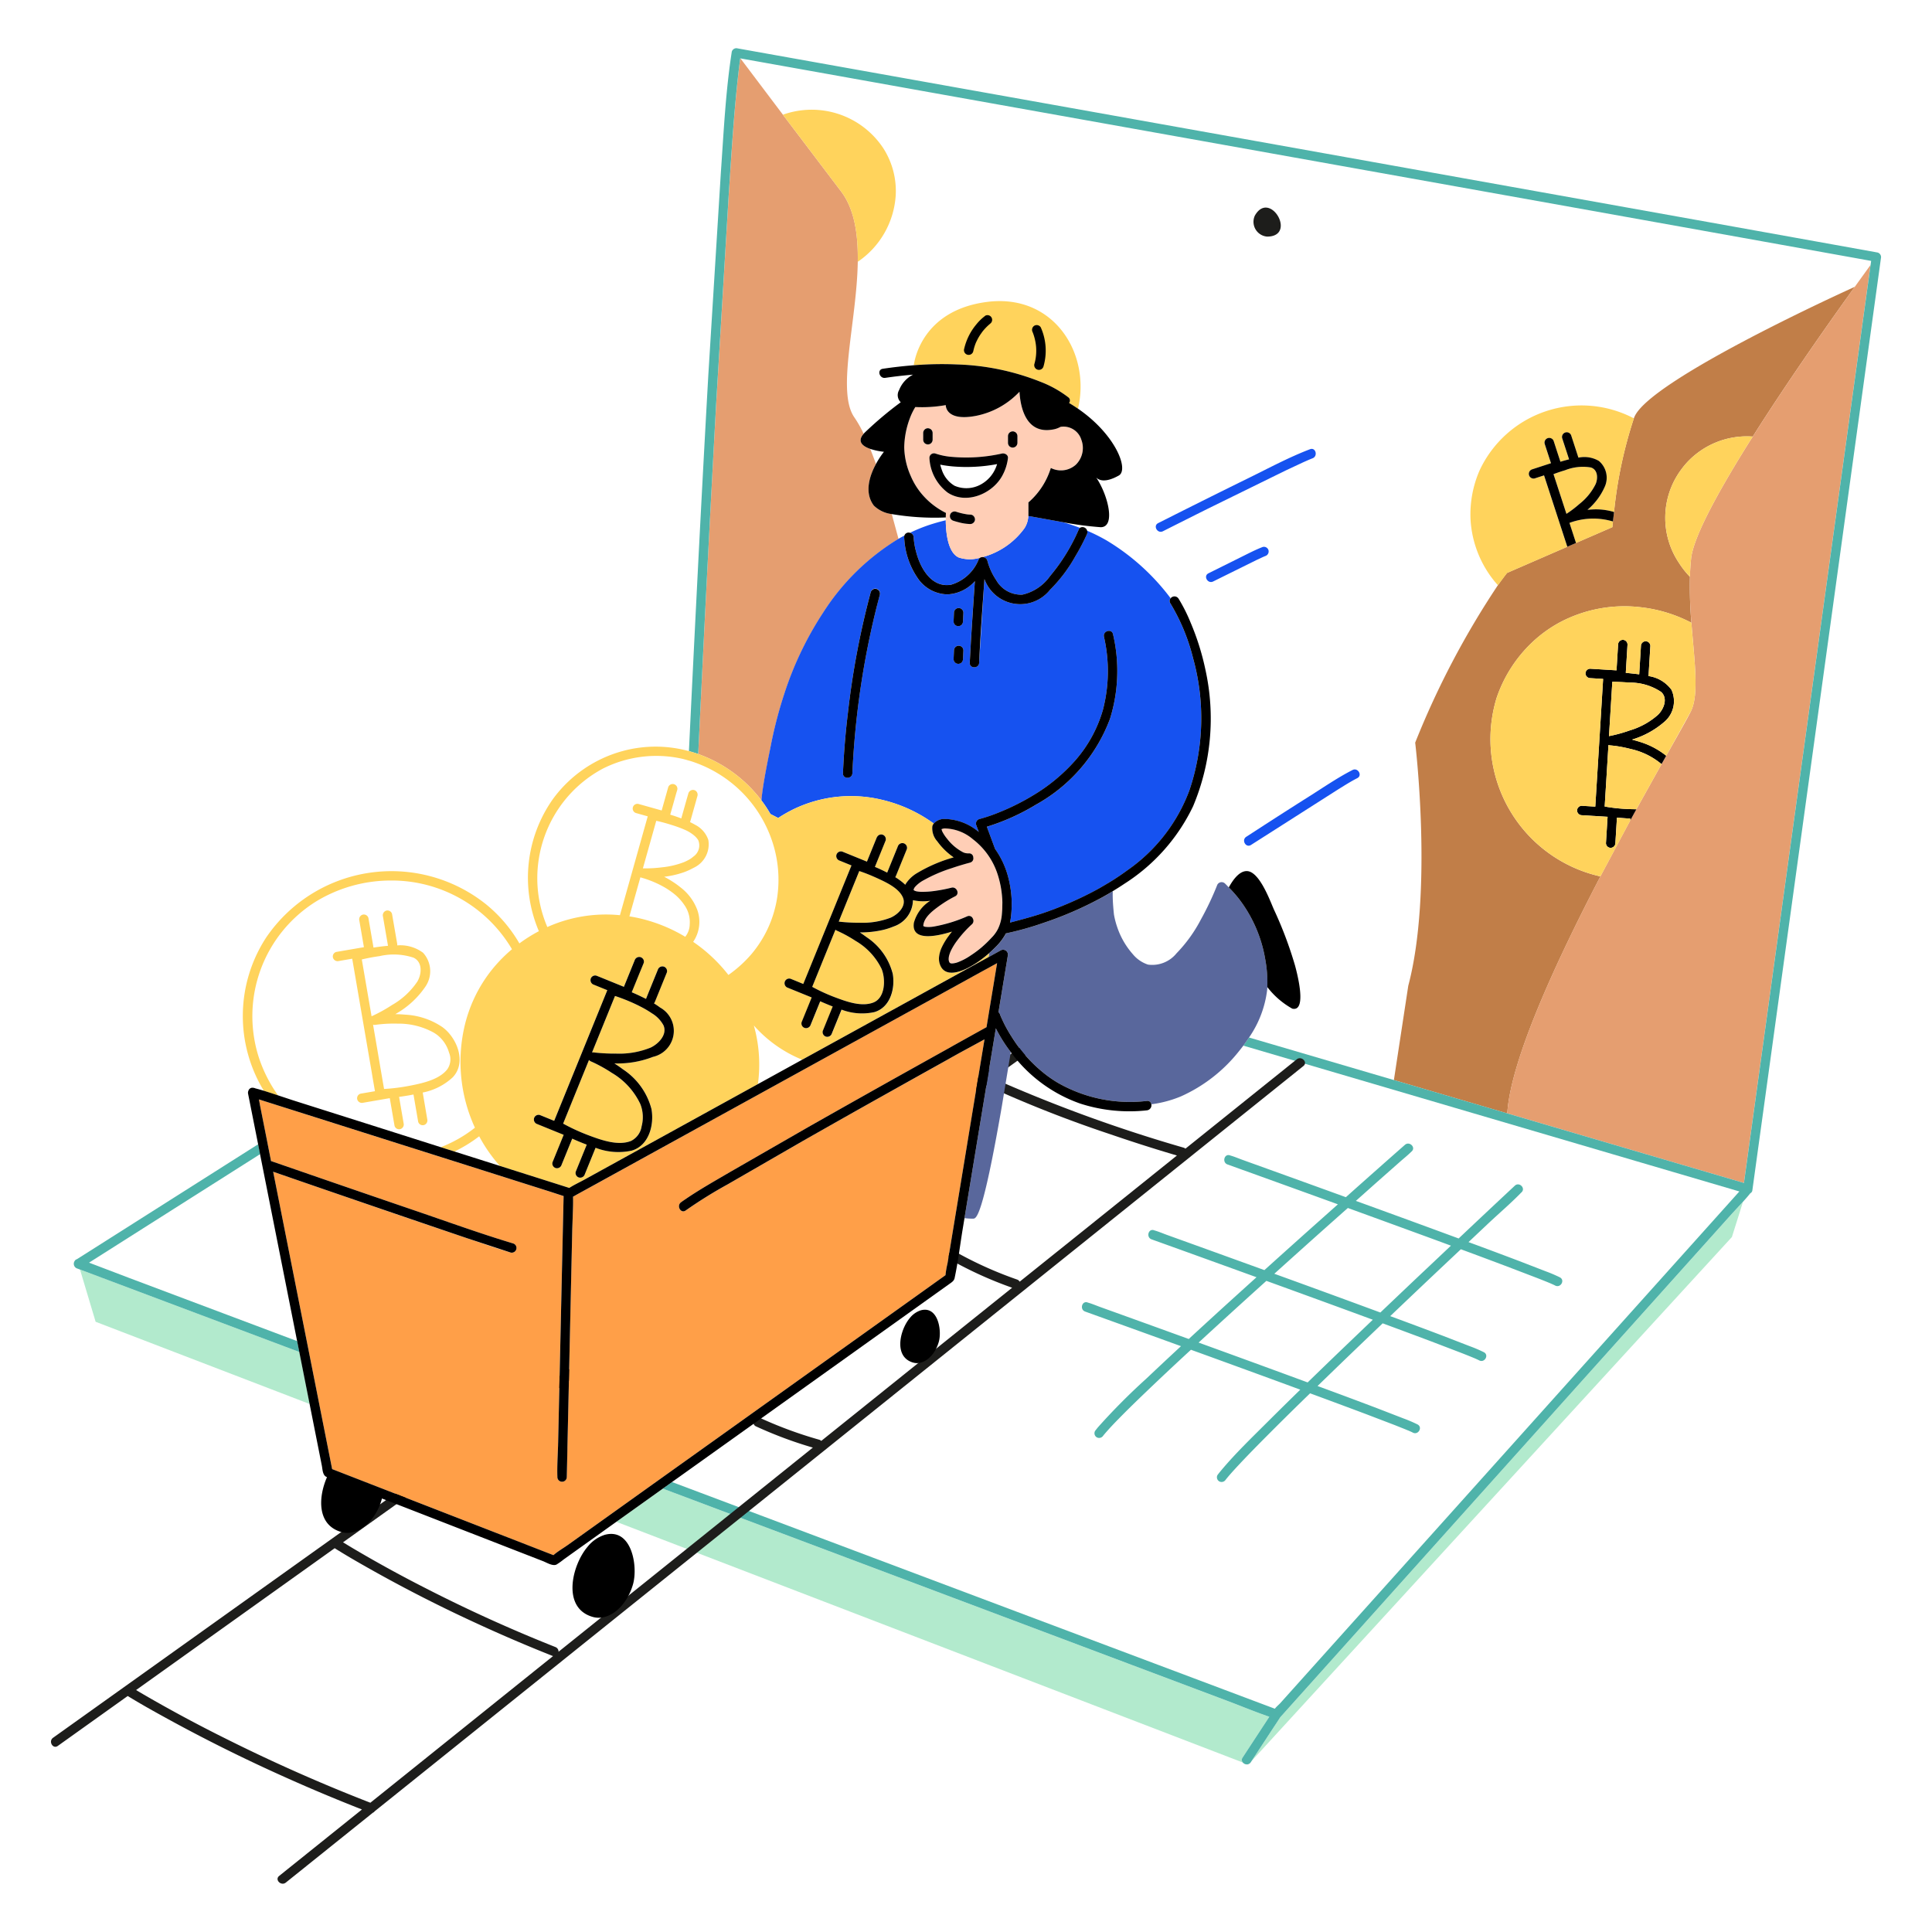 <svg xmlns="http://www.w3.org/2000/svg" viewBox="0 0 500 500" xmlns:v="https://vecta.io/nano"><path d="M422.968 107.94l-.118.305c-2.594 7.871-4.317 16.003-5.14 24.25l-.278 2.45-.147 1.475-9.432 4.102-2.25.975-15.57 6.77s-.855 1.017-2.38 3.185c-8.538 12.796-15.712 26.451-21.402 40.742 0 0 4.66 38.54-1.79 62.918l-3.723 24.402L385 286.65l5.087 1.5c.855-13.79 12.52-39.07 24.105-61.335-9.896-2.216-18.421-8.458-23.522-17.223s-6.316-19.26-3.353-28.959a35.41 35.41 0 0 1 8.567-13.77 33.48 33.48 0 0 1 7.972-5.888 35.71 35.71 0 0 1 20.64-3.833 37.27 37.27 0 0 1 13.235 4.022c-.336-3.953-.463-7.921-.382-11.888a22.89 22.89 0 0 1-2.858-3.63c-4.918-7.371-4.67-17.038.62-24.148a21.98 21.98 0 0 1 1.72-2.068 21.14 21.14 0 0 1 16.775-6.445c9.117-14.42 19.975-29.815 26.41-38.75-.002-.015-53.04 23.905-57.05 33.703z" fill="#c17e48"/><path d="M230.788 133.043c-1.743-.206-3.371-.977-4.635-2.195-2.583-3.405-1.047-7.825.545-10.765a113.6 113.6 0 0 0-1.48-3.908c-1.902-.66-3.515-1.852-1.715-3.925-.682-1.472-1.482-2.887-2.392-4.23-4.685-6.658.637-24.805.88-40.27.113-7.11-.845-13.655-4.35-18.25l-15.022-19.815-10.985-14.56h-.058l-.11.848c-1.45 11.453-2.097 23.03-2.873 34.54l-3.25 54.11q-1.597 28.798-3.03 57.6-.825 16.462-1.607 32.922a35.32 35.32 0 0 1 16.367 12.02c.328-4.178 2.07-12.353 2.315-13.635a112.36 112.36 0 0 1 3.635-14.068 87.08 87.08 0 0 1 10.087-21c4.945-7.726 11.591-14.22 19.43-18.985l-1.752-6.435zm249.23-58.822c-6.435 8.947-17.293 24.343-26.41 38.762-8.41 13.303-15.342 25.773-15.952 31.578a66.95 66.95 0 0 0-.305 4.712c-.081 3.966.047 7.934.383 11.888.75 9.715 2.015 18.362-.078 22.815-.668 1.42-3.06 5.62-6.437 11.618l-1.22 2.168-6.5 11.675-.25.44q-.537.975-1.082 1.977l-.277.5-7.708 14.45c-11.585 22.265-23.25 47.545-24.105 61.335l32.853 9.658 10.423 3.063 17.97 5.282 1.178-8.527 2.735-19.83 3.805-27.585 4.5-32.65 4.832-35.02 4.785-34.693q2.188-15.835 4.37-31.675l3.582-25.96 2.42-17.55.563-4.08-4.072 5.65z" fill="#e59e70"/><path d="M436.833 119.428a21.98 21.98 0 0 0-1.72 2.067c-5.29 7.109-5.538 16.776-.62 24.148a22.89 22.89 0 0 0 2.858 3.63c.045-1.58.14-3.153.305-4.712.61-5.805 7.543-18.275 15.952-31.578a21.14 21.14 0 0 0-16.775 6.445zm-208.257-81.1a22.2 22.2 0 0 0-25.957-8.645l15.022 19.815c3.5 4.597 4.462 11.142 4.35 18.25a22.46 22.46 0 0 0 9.827-17.333 20.5 20.5 0 0 0-3.242-12.087z" fill="#ffd35c"/><path d="M422.362 191.403a22.59 22.59 0 0 0 8.29-4.528c2.469-2.027 3.256-5.466 1.915-8.365-1.431-1.949-3.592-3.233-5.988-3.558a1.36 1.36 0 0 0 .072-.305l.4-6.535.058-.94a1.23 1.23 0 0 0-1.22-1.22 1.25 1.25 0 0 0-1.218 1.22l-.402 6.535-.048.807-.135-.02-3.338-.368.39-6.377.058-.94c-.003-.672-.546-1.216-1.217-1.22a1.25 1.25 0 0 0-1.22 1.22l-.4 6.535v.135l-5.88-.36-.94-.058c-.672.003-1.216.548-1.218 1.22a1.25 1.25 0 0 0 1.217 1.218l3.345.205-1.827 29.795-.2 3.25-2.552-.157-.94-.057a1.23 1.23 0 0 0-1.22 1.22 1.25 1.25 0 0 0 1.22 1.22l6.535.4h.138l-.363 5.88-.058.942c.004.672.548 1.215 1.22 1.218a1.25 1.25 0 0 0 1.22-1.218l.4-6.535v-.065l2.72.208.75.032-.033.517.277-.5q.543-1 1.082-1.977l.25-.44c-.488 0-.962-.015-1.405-.028-2.283-.057-4.558-.284-6.808-.68q.5-7.968.977-15.933c.138.065.288.103.44.113q.215.015.428.038.212.022.5.052l.44.053c1.323.185 2.635.447 3.928.785 2.941.641 5.684 1.983 7.995 3.913l1.22-2.168c-2.006-1.605-4.296-2.818-6.75-3.575l-2.107-.605zm-.592-2.368c-1.749.623-3.543 1.115-5.365 1.472l.677-11.045.185-3.027 4.525.218a14.43 14.43 0 0 1 8.128 2.437c1.75 1.595.75 4.343-.808 5.882a19.23 19.23 0 0 1-7.342 4.063z"/><path d="M50.86 339.883l-22.61-8.5-7.547-2.837 4.047 13.53 55.393 21.28-2.672-13.47zm397.333-25.725l-9.968 11.112-30.475 33.955-35.25 39.297-29.145 32.5-12.03 13.407-.89 1.36q-3.25 4.973-6.515 9.945L448.215 320.14l2.87-9.11-2.892 3.127zM322.562 453.36l5.938-9.06c-3.75-1.285-7.415-2.815-11.108-4.203l-25.437-9.565-35.515-13.353-42.032-15.805-42.872-16.125-5.657 4.042-6.373 4.55 162.13 62.29c-.314-.367-.333-.902-.045-1.29z" fill="#b2eacd"/><path d="M76.908 347.08l-18.232-6.855-25.425-9.562-10.208-3.89 22.015-13.965 22.265-14.12-.5-2.565-11.455 7.265L21.292 325l-1.372.868a1.02 1.02 0 0 0-.617.5 1.29 1.29 0 0 0 .773 1.95l.627.235 7.547 2.837 22.61 8.5 26.605 10-.278-1.4zM485.935 65.355q-10.93-1.973-21.863-3.935-14.87-2.675-29.738-5.338l-35.13-6.295-38.52-6.898-39.435-7.06-38.055-6.807-34.355-6.14-28.208-5.042-20-3.575-9.347-1.67-.398-.072c-.649-.17-1.314.208-1.5.853-1.603 10.313-2.097 20.855-2.827 31.25l-3.25 52.488q-1.638 29.138-3.1 58.298-.987 19.485-1.915 38.973l.48.135c.648.185 1.287.392 1.923.615q.795-16.457 1.608-32.922 1.447-28.803 3.03-57.6l3.25-54.11c.775-11.5 1.423-23.087 2.873-34.54l.11-.848h.057l5 .893 17.613 3.147 26.385 4.727 33.082 5.915 37.36 6.683 39.322 7.038 38.96 6.975q18.067 3.233 36.132 6.472 15.655 2.805 31.31 5.618l24 4.315 3.462.625-.147 1.057-.562 4.08-2.42 17.55-3.582 25.96-4.37 31.675-4.785 34.692-4.832 35.02-4.5 32.65-3.805 27.585-2.735 19.83-1.178 8.528-17.97-5.283-10.423-3.062-32.852-9.657-5.087-1.5-24.273-7.135-37.48-11.01a40.24 40.24 0 0 1-1.477 2.108l48.592 14.282 53.015 15.585 26.767 7.868-10.802 12.042L410.2 352.87l-35.25 39.297-30.475 33.955-9.967 11.11-3.14 3.5c-.375.42-1.045.955-1.435 1.485l-7.552-2.84-22.61-8.5-33.265-12.5-40.75-15.325-44.66-16.803-7.18-2.7-1.192.853-1.187.847 42.873 16.12 42.033 15.805 35.515 13.353 25.438 9.565c3.692 1.387 7.37 2.917 11.108 4.202l-5.937 9.06-.973 1.488c-.288.388-.269.923.045 1.29a1.38 1.38 0 0 0 1.25.483 1.19 1.19 0 0 0 .31-.102c.204-.098.377-.25.5-.44l.232-.355q3.25-4.973 6.515-9.945l.89-1.36 12.03-13.407 29.145-32.5 35.25-39.298 30.465-33.955 9.967-11.113 2.9-3.14c.653-.715 1.293-1.437 1.882-2.19a.96.96 0 0 0 .538-.787l.89-6.45 2.422-17.553 3.58-25.96 4.37-31.675 4.788-34.692 4.83-35.02 4.5-32.65 3.805-27.585 2.735-19.827q.65-4.683 1.292-9.363l.058-.41a1.25 1.25 0 0 0-.845-1.483z" fill="#4fb3aa"/><path d="M322.89 456.62l.158.06.152-.163a1.19 1.19 0 0 1-.31.103z" fill="#ffceb6"/><path d="M335.598 274.155l-7.053 5.66-19.19 15.4-2.565 2.058a1.25 1.25 0 0 0-.488-.265c-16.048-4.626-31.777-10.295-47.085-16.972l-2.218-1 17.067-12.185 10.533-7.522.455-.325c1.265-.903.05-3.02-1.23-2.105l-7.22 5.155-19.645 14.025-29.058 20.75-35.455 25.308-38.838 27.73-39.205 28-36.56 26.095-30.9 22.063L24.72 441.89l-10.535 7.52-.453.325c-1.267.902-.05 3.02 1.23 2.105l7.218-5.153 10.872-7.762c3.39 2.083 6.875 4.025 10.363 5.935q14.5 7.948 29.595 14.73 10.218 4.613 20.663 8.702l-10.775 8.647-10.207 8.19-.442.357c-1.225.98.5 2.698 1.722 1.723l7.052-5.658 15.48-12.422a1 1 0 0 0 .465-.375l3.25-2.602 28.38-22.775 34.623-27.782 37.71-30.25 38.265-30.707L274.87 326l30.142-24.187 21.658-17.38 10.207-8.192.445-.355c1.223-.988-.513-2.703-1.725-1.73zM104.555 459.56l-8.705 6.985q-18.75-7.275-36.792-16.268c-7.407-3.663-14.691-7.569-21.84-11.713q-1-.587-2-1.182l6.612-4.723 29.058-20.75 15.732-11.235c3.048 1.925 6.183 3.717 9.32 5.485q13 7.315 26.58 13.582 10.162 4.718 20.578 8.847h.035l-8.43 6.765zM263.888 331.7a1.21 1.21 0 0 0-.663-.555c-5.524-1.92-10.867-4.327-15.965-7.192a1.22 1.22 0 0 0-1.233 2.105c5.085 2.858 10.41 5.269 15.913 7.205l-15.588 12.5-33.812 27.142a1.21 1.21 0 0 0-.523-.308c-5.186-1.464-10.252-3.325-15.152-5.565-1.41-.67-2.65 1.432-1.23 2.105a105.83 105.83 0 0 0 14.732 5.5l-1.725 1.385-38.265 30.727-25.825 20.722c.015-.537-.311-1.025-.813-1.217q-17.187-6.82-33.667-15.268c-6.645-3.377-13.175-6.975-19.58-10.788l-1.717-1.05 17.563-12.54 38.837-27.74 39.207-28 36.56-26.095 30.9-22.06 2.938-2.1a1.23 1.23 0 0 0 .317.22 316.82 316.82 0 0 0 32.365 12.75q8.5 2.918 17.125 5.463L280.975 318z" fill="#1d1d1b"/><path d="M261.25 271.823l-.33-.45a38.88 38.88 0 0 1-3.197-5.25l-.095.585c-.002.107-.02.213-.052.315l-.095.575-4.303 26.062-3.433 20.795-.065.398-.065.4a16.8 16.8 0 0 0 1.915.135h.322c.785-.03 2.42-.093 7.45-29.232l2.285-13.863-.027-.035zm66.18-23.627c-.968-5.714-3.33-11.1-6.877-15.683-.791-.998-1.638-1.951-2.535-2.855-.338-.343-.665-.697-1.015-1.028a1.25 1.25 0 0 0-2.04.538c-1.201 3.012-2.592 5.944-4.165 8.78-1.668 3.212-3.794 6.165-6.312 8.765a8.08 8.08 0 0 1-7.388 2.925c-1.537-.508-2.897-1.443-3.923-2.695-1.788-2.024-3.154-4.384-4.02-6.942-.268-.769-.492-1.553-.67-2.347-.073-.332-.139-.665-.197-1v-.018c-.073-.671-.135-1.342-.187-2.015-.08-.958-.125-1.919-.135-2.88 0-.365 0-.735.03-1.097l-1.25.75q-.627.375-1.222.695c-4.933 2.712-10.102 4.971-15.442 6.75a78.62 78.62 0 0 1-9.715 2.72c-.702 1.291-1.593 2.471-2.643 3.5-.442.447-.902.882-1.372 1.313l-.365.335-.17 1 .5-.272 2.72-1.5a1.25 1.25 0 0 1 1.792 1.378l-.422 2.55-.027.167-.4 2.422q-.322 1.972-.65 3.942l-.065.4-.067.403-.725 4.392-.06.37a1.25 1.25 0 0 1 .385.552l.085.225.108.272.033.085.02.042c.34.778.703 1.545 1.095 2.298.418.8.873 1.582 1.343 2.357.105.173.215.343.322.5s.215.353.33.525a37.09 37.09 0 0 0 9 9.66 32.4 32.4 0 0 0 2.715 1.792c6.965 3.963 15.015 5.593 22.972 4.65a1 1 0 0 1 1.148.873c2.628-.341 5.199-1.028 7.647-2.042a40 40 0 0 0 14.913-11.55q.637-.78 1.25-1.595c.513-.685 1-1.387 1.478-2.108a27.39 27.39 0 0 0 4.675-12.25 21.52 21.52 0 0 0 .058-.807c.084-2.427-.102-4.856-.555-7.242z" fill="#59679c"/><path d="M255.515 145.05a16.36 16.36 0 0 0 2.287 5.06c1.363 2.443 3.988 3.908 6.783 3.785 2.894-.658 5.443-2.363 7.155-4.787a48.52 48.52 0 0 0 7.452-12.098c.066-.154.164-.292.287-.405q-2.175-.832-4.435-1.475l-8.917-1.605a6.34 6.34 0 0 1-.968 3.14 19.63 19.63 0 0 1-10.873 7.513 1.25 1.25 0 0 1 1.228.872zm-19.07-6.05c.083 1.277.296 2.542.637 3.775 1.055 4.142 3.938 9.417 9.05 8.54 3.271-.967 5.912-3.391 7.155-6.568.086-.182.227-.332.403-.43a9.04 9.04 0 0 1-5.61-.06c-2.822-1.333-3.292-6.548-3.317-9.613a55.49 55.49 0 0 0-4.148 1.165 42.41 42.41 0 0 0-5.093 2.067 1.19 1.19 0 0 1 .922 1.123zm72.305 31.302c-1.236-4.984-3.212-9.754-5.863-14.153-.29-.402-.261-.951.07-1.32a58 58 0 0 0-16.465-14.9 47.09 47.09 0 0 0-5.145-2.582 1.25 1.25 0 0 1-.055.895 56.26 56.26 0 0 1-2.98 5.697 39.29 39.29 0 0 1-6.57 8.695 9.85 9.85 0 0 1-16.978-2.775l-1.367 21.662c-.068 1.565-2.5 1.567-2.437 0l.308-5.562q.472-7.778 1.025-15.55c-1.793 2.044-4.335 3.278-7.05 3.425a9.48 9.48 0 0 1-7.428-3.75A20.04 20.04 0 0 1 234 139a1.26 1.26 0 0 1 .042-.387q-.765.4-1.515.832a60.19 60.19 0 0 0-19.43 18.985 87.08 87.08 0 0 0-10.088 21 112.25 112.25 0 0 0-3.635 14.067c-.25 1.283-2 9.458-2.315 13.635l.525.705q.975 1.365 1.81 2.82l2 1.028a36.09 36.09 0 0 1 3.79-2.18c7.175-3.511 15.354-4.397 23.115-2.505 4.814 1.138 9.355 3.221 13.357 6.127.695-.744 1.667-1.169 2.685-1.175a14.03 14.03 0 0 1 8.963 3.37l-.682-1.843a1.23 1.23 0 0 1 .85-1.5c1.663-.449 3.297-1.001 4.892-1.653 3.266-1.298 6.413-2.878 9.405-4.722 3.855-2.35 7.344-5.255 10.355-8.62 3.405-3.826 5.905-8.37 7.315-13.295a39.69 39.69 0 0 0 .263-18.88c-.322-1.535 2.03-2.185 2.35-.65a41.61 41.61 0 0 1-.78 21.865 42.36 42.36 0 0 1-19.208 22.25 55.98 55.98 0 0 1-12.667 5.695l2.127 5.75c1.471 2.068 2.575 4.373 3.265 6.815a27.8 27.8 0 0 1 .972 5.5 27.91 27.91 0 0 1 .06 1.213c.012.405 0 .815 0 1.223a25.57 25.57 0 0 1-.29 3.558c-.04.25-.097.5-.15.75 3.322-.875 6.625-1.75 9.883-2.915a91.99 91.99 0 0 0 10-4.267c1.09-.548 2.173-1.108 3.235-1.703.478-.267.942-.55 1.415-.827l.94-.553.313-.19q2.403-1.477 4.685-3.147a43.75 43.75 0 0 0 15.935-20.548c3.766-11.084 4.102-23.047.962-34.325zm-81.052-16.405a110.26 110.26 0 0 0-.778 3 218.58 218.58 0 0 0-6.325 43.202c-.065 1.565-2.5 1.568-2.44 0 .218-5.218.657-10.42 1.282-15.605a211.85 211.85 0 0 1 5.907-31.25 1.221 1.221 0 1 1 2.353.652zm21.528 16.673a1.3 1.3 0 0 1-.357.862 1.22 1.22 0 0 1-2.08-.862l.1-2.25a1.32 1.32 0 0 1 .358-.86 1.22 1.22 0 0 1 2.082.86l-.102 2.25zm0-9.75c-.008.322-.136.629-.357.863a1.23 1.23 0 0 1-.863.357 1.22 1.22 0 0 1-1.217-1.22l.1-2.25a1.33 1.33 0 0 1 .358-.862 1.22 1.22 0 0 1 2.082.862l-.102 2.248z" fill="#1652f0"/><path d="M382.923 121.728a28.46 28.46 0 0 0-2.343 12.832 27.83 27.83 0 0 0 7.077 16.905l2.38-3.185 15.57-6.77q-3-9.238-6.02-18.473l-2.445.795a1.22 1.22 0 0 1-.647-2.35l.72-.235 4.168-1.357-1.627-5a1.22 1.22 0 0 1 1.484-1.508 1.22 1.22 0 0 1 .868.861l.235.72 1.482 4.552a34.24 34.24 0 0 1 2.203-.608h.045l-.155-.472-1.632-5a1.22 1.22 0 0 1 1.484-1.508 1.22 1.22 0 0 1 .868.861l.235.717 1.61 4.95a7.44 7.44 0 0 1 5.282.843c1.992 1.668 2.599 4.475 1.475 6.818a16.44 16.44 0 0 1-4.405 5.84l1.197-.09c1.916-.118 3.839.105 5.678.657.823-8.247 2.546-16.379 5.14-24.25-7.045-3.706-15.301-4.365-22.845-1.823a29.1 29.1 0 0 0-17.082 15.278zm23.237 13.597l1.698 5.207 9.432-4.102.148-1.475a17.69 17.69 0 0 0-11.278.37zm6.798-10.045c.635-1.515.558-3.75-1.25-4.302-2.239-.373-4.537-.126-6.645.715q-1.442.422-2.85.955l-.162.065.72 2.208 2.627 8.062a28.62 28.62 0 0 0 3.355-2.548 15.02 15.02 0 0 0 4.205-5.155zm24.775 35.88a37.26 37.26 0 0 0-13.238-4.022 35.7 35.7 0 0 0-20.637 3.833 33.48 33.48 0 0 0-7.972 5.887 35.41 35.41 0 0 0-8.567 13.77c-2.963 9.699-1.747 20.194 3.353 28.959a36.42 36.42 0 0 0 23.522 17.223l7.708-14.45.032-.517-.75-.032a58.54 58.54 0 0 1-2.72-.207v.065l-.4 6.535a1.25 1.25 0 0 1-1.22 1.217c-.672-.003-1.216-.546-1.22-1.217l.058-.942.363-5.88h-.137l-6.535-.4a1.25 1.25 0 0 1-1.22-1.22 1.23 1.23 0 0 1 1.22-1.22l.94.057 2.552.158.2-3.25 1.827-29.795-3.345-.205a1.25 1.25 0 0 1-1.218-1.217c.001-.672.545-1.217 1.218-1.22l.94.058 5.88.36v-.135q.198-3.27.4-6.535a1.25 1.25 0 0 1 1.22-1.22c.672.004 1.215.548 1.217 1.22l-.057.94-.39 6.378c1.118.085 2.235.203 3.338.368l.135.02.048-.807.403-6.535a1.25 1.25 0 0 1 1.217-1.22 1.23 1.23 0 0 1 1.22 1.22l-.057.94q-.198 3.27-.4 6.535a1.36 1.36 0 0 1-.072.305c2.396.325 4.557 1.609 5.988 3.557 1.341 2.899.554 6.338-1.915 8.365a22.59 22.59 0 0 1-8.29 4.528 32.97 32.97 0 0 1 2.097.615 20.46 20.46 0 0 1 6.75 3.575l6.437-11.618c2.098-4.457.823-13.105.08-22.82zm-19.658 31.89l-.44-.053q-.25-.03-.5-.053-.25-.023-.428-.037c-.152-.009-.302-.047-.44-.113l-.978 15.933c2.249.396 4.525.623 6.808.68l1.405.027 6.5-11.675a18.71 18.71 0 0 0-8-3.928c-1.293-.336-2.604-.597-3.927-.782zm11.037-8.077c1.548-1.54 2.552-4.288.808-5.882a14.43 14.43 0 0 0-8.128-2.437 46.31 46.31 0 0 0-4.525-.218l-.185 3.028-.677 11.045c1.822-.357 3.616-.85 5.365-1.472a19.23 19.23 0 0 0 7.342-4.062zM255.457 78.135c-16.98 2.177-18.855 15.442-18.967 16.38a90.32 90.32 0 0 1 11.182-.208 63.45 63.45 0 0 1 21.54 4.472 28.59 28.59 0 0 1 7.25 4.043 1 1 0 0 1 .177 1.452 35.57 35.57 0 0 1 2.348 1.5c3.373-14.367-6.325-29.845-23.53-27.64zm-38.395 160.38a1.75 1.75 0 0 1 .25.015l-.25-.035zm-107.63 44.41l-.03-.178c2.908-.566 5.6-1.933 7.772-3.947 3.04-3.203 1.773-8.113-.82-11.22-.058-.072-.112-.145-.172-.215a11.08 11.08 0 0 0-1.642-1.52 18.85 18.85 0 0 0-9.642-3.25 34.52 34.52 0 0 0-2.592-.133l.16-.098a22.84 22.84 0 0 0 7.578-6.95 7.07 7.07 0 0 0-.555-8.84 9.87 9.87 0 0 0-6.693-1.907 1.5 1.5 0 0 0 0-.407l-1.17-6.76-.168-.975c-.181-.648-.851-1.028-1.5-.852a1.25 1.25 0 0 0-.852 1.5l1.162 6.75.145.852-.572.05c-1.06.1-2.12.25-3.18.41l-1.15-6.69-.168-.975c-.181-.648-.851-1.028-1.5-.853a1.25 1.25 0 0 0-.85 1.5l1.16 6.75.028.163-6.178 1.062-.975.167a1.22 1.22 0 0 0-.852 1.5 1.25 1.25 0 0 0 1.5.852l3.477-.6 2 11.655 3.042 17.692.25 1.518.188 1.082.403 2.345-2.75.47-.975.167c-.648.181-1.027.851-.85 1.5a1.25 1.25 0 0 0 1.5.852l6.75-1.163.162-.027 1.063 6.18.17.975c.181.648.851 1.028 1.5.853a1.25 1.25 0 0 0 .852-1.5l-1.16-6.75-.017-.09a64.68 64.68 0 0 0 2.815-.437l.913-.175 1.045 6.077.167.978c.181.648.851 1.027 1.5.85a1.25 1.25 0 0 0 .853-1.5zm-13.25-19.92h-.023l-1.975-11.5-.55-3.195c1.512-.363 3.042-.651 4.582-.863a16.29 16.29 0 0 1 8.818.403c2.332 1.12 2.15 4.163.982 6.165a19.5 19.5 0 0 1-6.56 6.082c-1.678 1.1-3.437 2.07-5.262 2.903zm10.075 17.94a49.51 49.51 0 0 1-6.862.88q-.275-1.575-.543-3.152l-.447-2.602-.905-5.338-.955-5.55a1.2 1.2 0 0 0 .59.05c.102-.017.207-.03.313-.045l.425-.055.8-.082a35.93 35.93 0 0 1 4.227-.132 18.75 18.75 0 0 1 9.398 2.35c.288.183.578.365.847.575a8.84 8.84 0 0 1 3.065 4.57c.593 1.41.431 3.025-.43 4.29-2.058 2.682-6.35 3.612-9.51 4.242zm127.42-48.695c-1.072-2.485-4.572-4.03-6.89-5.095a43.99 43.99 0 0 0-4.402-1.735l-1.115 2.75-1.935 4.75q-.91 2.25-1.825 4.488l-.437 1.08c.05 0 .32.043.44.055a31.76 31.76 0 0 0 1.188.112q1.75.143 3.523.138h.28a20.22 20.22 0 0 0 8.047-1.338c1.923-.847 4.083-2.99 3.128-5.205zm-17.465 8.355q-3 7.39-6.013 14.785a46.61 46.61 0 0 0 5.975 2.732c2.873 1.078 6.808 2.5 9.858 1.322s3.2-5.98 2.155-8.627a16.93 16.93 0 0 0-6.75-7.32 34.58 34.58 0 0 0-3.467-2q-.56-.278-1.128-.538c-.108-.05-.218-.095-.325-.143s.05.018.132.055a1.62 1.62 0 0 1-.437-.268zm38.881 6.862q-.455.373-.923.725l-.335.25a25.33 25.33 0 0 1-2.322 1.515l-1.442.765c-1.985.942-5.173 1.933-6.52-.532a4.42 4.42 0 0 1-.467-2.71 8.03 8.03 0 0 1 .7-2.335 17.17 17.17 0 0 1 1.797-2.96l.828-1.078c-2.66.828-10.667 3.08-9.86-2.27.643-2.365 2.151-4.402 4.225-5.708l-.162.02a12.22 12.22 0 0 1-4.305-.175 7.31 7.31 0 0 1-4.983 6.8 17.91 17.91 0 0 1-2.75.895 26.11 26.11 0 0 1-6 .65l.315.218c.475.32.945.648 1.4 1a16.16 16.16 0 0 1 6.787 9.5c.67 3.82-.643 8.702-4.75 9.902a14.87 14.87 0 0 1-8.5-.64l-.035.085-2.465 6.06a1.25 1.25 0 0 1-1.5.852c-.648-.181-1.028-.851-.852-1.5l.357-.875 2.208-5.43-.63-.25a59.63 59.63 0 0 1-2.602-1.1l-2.465 6.063a1.25 1.25 0 0 1-1.5.85 1.22 1.22 0 0 1-.85-1.5l.355-.877 2.25-5.523-.095-.04-6.062-2.465a1.25 1.25 0 0 1-.852-1.5 1.22 1.22 0 0 1 1.5-.852l.875.355 2.435 1 1.202-2.955L214.25 239l.925-2.27 2.188-5.38 3-7.38-3.045-1.238a1.25 1.25 0 0 1-.852-1.5c.181-.648.851-1.028 1.5-.853l.875.355.237.097 5.285 2.15.03-.072 2.465-6.06c.077-.192.189-.367.33-.517.298-.319.748-.447 1.17-.335a1.22 1.22 0 0 1 .85 1.5l-.355.875-2.428 5.972a43.9 43.9 0 0 1 3.175 1.483l.278-.685 2.465-6.062a1.25 1.25 0 0 1 1.5-.852c.648.181 1.028.851.852 1.5l-.355.875-2.467 6.063a1.75 1.75 0 0 1-.182.338 16.89 16.89 0 0 1 1.795 1.267 11.23 11.23 0 0 1 .793.708c.037-.08.083-.157.125-.235.758-1.151 1.772-2.11 2.963-2.803a38.92 38.92 0 0 1 9.445-4.047l-.453-.325a17.44 17.44 0 0 1-3.792-3.817 5.04 5.04 0 0 1-1.273-3.898 2.07 2.07 0 0 1 .365-.722c-4.003-2.907-8.543-4.991-13.358-6.13-7.764-1.883-15.943-.986-23.115 2.535a36.09 36.09 0 0 0-3.79 2.18l-2-1.028q-.837-1.453-1.81-2.82c-.17-.237-.347-.47-.525-.705-4.161-5.522-9.851-9.701-16.365-12.02a35.28 35.28 0 0 0-1.925-.615l-.48-.135a32.5 32.5 0 0 0-17.055-.05c-7.279 1.957-13.671 6.341-18.12 12.425-7.079 9.998-8.463 22.953-3.655 34.22-1.758.926-3.444 1.984-5.042 3.165a36.77 36.77 0 0 0-8.713-10.187c-8.547-6.792-19.539-9.713-30.33-8.059s-20.404 7.732-26.525 16.772a37.16 37.16 0 0 0-.57 39.615l3.685 1.198a36.4 36.4 0 0 1-4.983-9.833 34.96 34.96 0 0 1 15.122-40.547 37.25 37.25 0 0 1 18.773-5.235A36.13 36.13 0 0 1 132.5 245.66c-2.168 1.818-4.125 3.874-5.835 6.127-2.216 2.945-3.977 6.207-5.225 9.675a37.95 37.95 0 0 0-1.085 3.575 40.83 40.83 0 0 0 2.555 26.812 34.47 34.47 0 0 1-2.53 1.818 34.7 34.7 0 0 1-6.295 3.225l1.8.57 1.73.548c2.265-1.087 4.409-2.408 6.4-3.94 1.469 2.757 3.262 5.328 5.34 7.66L139.66 305l7.67 2.43c1.3-.833 2.75-1.5 4.105-2.25l9.192-5.062 28.058-15.452 7.46-4.108a37.29 37.29 0 0 0-.53-13.09c-.154-.695-.327-1.386-.517-2.072a33.44 33.44 0 0 0 12.422 8.822l.08.03 13.38-7.368 26.863-14.795 3.803-2.093 2.177-1.2.832-.458.413-.227.75-.412c.063-.33.118-.66.17-1q-.443.398-.895.773zM169.015 273.5a25.25 25.25 0 0 1-10 1.7c.75.487 1.5 1 2.205 1.527a17.62 17.62 0 0 1 7.392 10.29c.75 4.127-.66 9.45-5.102 10.75-3.126.682-6.383.427-9.365-.733l-.083.205-2.7 6.64a1.25 1.25 0 0 1-1.5.852c-.648-.181-1.028-.851-.853-1.5l.39-.96 2.457-6.045-.862-.333a66.79 66.79 0 0 1-2.892-1.225l-.05.125-2.703 6.642a1.25 1.25 0 0 1-1.5.85 1.22 1.22 0 0 1-.85-1.5l.39-.957 2.5-6.145-.197-.083-6.64-2.7a1.25 1.25 0 0 1-.852-1.5 1.22 1.22 0 0 1 1.5-.85l.96.39 2.75 1.123 1.38-3.39q3.847-9.47 7.7-18.935 1.96-4.83 3.928-9.657l.458-1.125.29-.715-3.458-1.405a1.25 1.25 0 0 1-.858-1.455v-.045c.181-.648.851-1.028 1.5-.853l.96.39 6.145 2.5.08-.197 2.7-6.642a1.25 1.25 0 0 1 1.5-.85c.167.04.321.122.447.237a1.17 1.17 0 0 1 .405 1.262l-.39.957-.75 1.82-1.96 4.815q1.57.66 3.082 1.423l.538.265.07.038.1-.25.25-.635 2.703-6.643a1.25 1.25 0 0 1 1.5-.853 1.22 1.22 0 0 1 .852 1.5l-.39.96-2.338 5.75-.362.892a1.86 1.86 0 0 1-.192.35l-.06.085c.53.325 1.06.677 1.567 1.06a6.9 6.9 0 0 1-1.813 12.772zm8.317-31.062a40.67 40.67 0 0 0-13.312-5.093c-.375-.072-.75-.127-1.133-.187l.678-2.41q1.083-3.86 2.17-7.715a1.25 1.25 0 0 0 .235.093 26.64 26.64 0 0 1 5.82 2.405 19.47 19.47 0 0 1 2.235 1.47 13.2 13.2 0 0 1 3.398 3.693 7.64 7.64 0 0 1 1.08 4.45 5.27 5.27 0 0 1-1.17 3.298zM166.38 224.73q1.35-4.792 2.695-9.587l.765-2.72c1.358.295 2.7.667 4.018 1.09a31.7 31.7 0 0 1 3.455 1.273 9.65 9.65 0 0 1 2.372 1.477 5.12 5.12 0 0 1 1 1.138 3.5 3.5 0 0 1-1.25 4.288c-.269.244-.562.462-.872.65a11.64 11.64 0 0 1-1.678.832 21.84 21.84 0 0 1-5.55 1.29 34.47 34.47 0 0 1-4.955.272zm34.705 7.845q-.195 1.21-.5 2.407c-.638 2.576-1.624 5.054-2.93 7.365a30.32 30.32 0 0 1-3.035 4.403 32.1 32.1 0 0 1-6.11 5.57q-.652-.847-1.352-1.653c-2.28-2.631-4.891-4.956-7.768-6.917a9.14 9.14 0 0 0 1.073-8.25c-.865-2.313-2.365-4.336-4.327-5.835a21.76 21.76 0 0 0-2.135-1.535l-.795-.5c-.433-.25-.875-.5-1.322-.723a24.38 24.38 0 0 0 4.892-1.095 16.71 16.71 0 0 0 2.515-1.107c.115-.065.25-.115.353-.18a6.7 6.7 0 0 0 3.672-7.143 6.85 6.85 0 0 0-3.5-3.972 15.24 15.24 0 0 0-1.25-.657c.027-.045.05-.092.07-.14l1.45-5.15.185-.665.235-.83a1.25 1.25 0 0 0-.293-1.157 1.07 1.07 0 0 0-.56-.343 1.25 1.25 0 0 0-1.5.852l-.5 1.733-1.148 4.08-.187.675a37.47 37.47 0 0 0-2.865-.972l1.55-5.515.248-.82a1.22 1.22 0 1 0-2.35-.647l-1.635 5.813-.015.085-5.078-1.427-.833-.233a1.22 1.22 0 1 0-.647 2.35l2.94.828-7.153 25.442-.04.143-.157-.018a37.05 37.05 0 0 0-18.633 3.08c-6.545-15.301-.34-33.068 14.308-40.967a30.68 30.68 0 0 1 20.482-2.605c.583.132 1.158.297 1.733.465.147.042.297.075.442.12.663.202 1.315.433 1.96.68a32.75 32.75 0 0 1 11.805 7.793 32.53 32.53 0 0 1 7.28 11.785 31.33 31.33 0 0 1 1.425 15.392zm-32.352 29.69a26.41 26.41 0 0 0-2.903-1.715l-1.792-.875a47.53 47.53 0 0 0-4.872-1.91l-.033.075-.457 1.123-.795 1.957-4.657 11.457a1.46 1.46 0 0 1 .418 0c-.54-.077 0 0 .22.023a46.42 46.42 0 0 0 5.632.282 21.55 21.55 0 0 0 8.905-1.558c2.095-1 4.342-3.39 3.32-5.75a8.1 8.1 0 0 0-2.985-3.11zm-14.278 13.158l-1.25-.598-.365-.16c-.107-.048.032 0 .125.05a1.45 1.45 0 0 1-.537-.385l-2.25 5.525-4.445 10.935a51.68 51.68 0 0 0 6.73 3.08c3.16 1.178 7.5 2.735 10.835 1.405a5.06 5.06 0 0 0 2.75-3.8c.505-1.903.387-3.919-.338-5.75a18.5 18.5 0 0 0-7.407-8.085 36.52 36.52 0 0 0-3.847-2.217z" fill="#ffd35c"/><path d="M256.205 250.265l-1.155.635-.09.05h-.02l-1.225.675-5.437 3-22.218 12.235-15.368 8.462-11.665 6.425-3.452 1.902L173.18 296l-18.882 10.4-5 2.75-1 .55-.028 3.385-.175 5.068-.407 18.345-.468 21.113-.352 15.78-.028 1.29v.373l-.02.91-.143 6.35a1.22 1.22 0 0 1-2.437 0v-.123c-.077-2.368.053-4.765.14-7.142l.043-1.277.015-.448.018-.842.39-17.5.468-21.115.387-17.44.09-4.04.065-2.835-3.54-1.155-9.065-2.877-.775-.25-18.317-5.802-1.962-.623-2.095-.663-5.533-1.75-22.467-7.12-3.035-.96-1.75-.553-2.525-.8-2.202-.697-2.06-.652-3.515-1.115.343 1.882 1.61 8.115.04.195.5 2.565.632 3.195 6.192 2.14q15.69 5.42 31.393 10.793c8.32 2.843 16.617 5.848 25.038 8.38a1.22 1.22 0 0 1-.648 2.353c-3.73-1.123-7.417-2.408-11.107-3.65q-16.535-5.568-33.018-11.28-8.655-2.977-17.3-5.972l3.138 15.825 5.63 28.387.125.627.28 1.405.277 1.4 2.675 13.5 1.3 6.555q.892 4.485 1.78 8.973l.058.288 6.5 2.527 6.75 2.623 24.772 9.633 19.25 7.485c1.125-1 2.55-1.793 3.75-2.652l8.453-6.038 1.365-.975 12-8.58 1.187-.845 1.193-.855 9.75-6.96 29.662-21.187 24.398-17.428 9.707-6.935a23.95 23.95 0 0 1 .53-3.08l1.135-6.878.855-5.183.067-.402.065-.395 2.467-14.955q2-12.058 3.98-24.113l1-6.027-6.72 3.655-1.87 1.045-.44.25-.44.25q-7.825 4.358-15.637 8.735-10.978 6.155-21.92 12.37l-19.41 11.2a117.22 117.22 0 0 0-10.873 6.765c-1.25.943-2.47-1.175-1.23-2.105a21.82 21.82 0 0 1 .673-.483c3.95-2.735 8.177-5.102 12.317-7.527l20.065-11.532q10.882-6.178 21.805-12.285 7.282-4.075 14.578-8.132l.44-.25.44-.25 2.05-1.145 6.693-3.712.628-3.8.36-2.185.373-2.25.115-.685.065-.402.067-.403.182-1.105.535-3.25.4-2.425.012-.077-.095.052z" fill="#ff9f48"/><path d="M243.655 214.44s-.012 0-.015.04c.025-.023.037-.04.015-.04zm14.572 12.017c-1.138-3.681-3.39-6.918-6.445-9.265-2.07-1.787-4.706-2.782-7.44-2.81a3.32 3.32 0 0 0-.695.188v.08c0-.053 0-.015.03.055l.135.403a5 5 0 0 0 .323.602 10.03 10.03 0 0 0 .97 1.368c1.121 1.466 2.553 2.666 4.193 3.512.442.184.919.27 1.397.25.3-.03.598.069.821.272s.349.491.346.793a1.11 1.11 0 0 1-.75 1.295c-.031.014-.062.026-.095.035-1.613.424-3.21.907-4.788 1.447a38.54 38.54 0 0 0-7.15 3.068 8.02 8.02 0 0 0-2.335 1.822c-.065.092-.123.188-.175.287-.05.092-.09.189-.12.29-.01.054-.01.109 0 .163.011.025.028.046.05.063a2.14 2.14 0 0 0 .892.31c.318.052.638.082.96.09h.29c1.106.007 2.211-.072 3.305-.235 1.448-.199 2.885-.478 4.303-.835 1.308-.33 2.205 1.6.938 2.228-1.065.536-2.097 1.135-3.09 1.795-.485.32-.965.65-1.43 1-1.543 1.145-3.585 2.762-3.732 4.825 0-.023.085.135 0 .045.135.138-.127-.102.113.125-.19-.178.235.045 0 0 .132.033.25.08.398.11.72.083 1.448.063 2.162-.06a37.5 37.5 0 0 0 8.78-2.69c.037-.013.074-.024.113-.033a1.07 1.07 0 0 1 1.263.65 1.2 1.2 0 0 1-.187 1.422c-1.432 1.299-2.734 2.735-3.885 4.288a15.93 15.93 0 0 0-1.52 2.43 7.68 7.68 0 0 0-.5 1.27c-.107.348-.163.709-.167 1.073a1.86 1.86 0 0 0 .022.313 1.64 1.64 0 0 0 .2.565c.042.061.096.112.157.153a1.81 1.81 0 0 1 .208.088 5.21 5.21 0 0 0 .522 0 5.52 5.52 0 0 0 1.175-.268c.093-.032.182-.072.275-.108 1.008-.396 1.971-.899 2.873-1.5.072-.045.14-.097.212-.145a28.31 28.31 0 0 0 2.82-2.077c.435-.363.85-.75 1.25-1.133s.773-.75 1.14-1.152l.127-.135c.183-.197.377-.388.553-.59.494-.566.914-1.193 1.25-1.865a10.69 10.69 0 0 0 1-3.91c.053-.54.078-1.08.093-1.623 0-.41.015-.817 0-1.225l-.053-1.215a25.3 25.3 0 0 0-1.1-5.897zm21.63-112.635c-.702-2.321-3.018-3.759-5.41-3.36a6 6 0 0 1-2.115.707c-6.345 1.07-8-4.847-8.403-8.68a23.49 23.49 0 0 1-.09-1.118l-.855.845a21 21 0 0 1-10.25 5.36c-8.128 1.625-7.977-2.75-7.977-2.75a34.88 34.88 0 0 1-7.88.5 16.67 16.67 0 0 0-1.44 2.978 22.34 22.34 0 0 0-1.43 7.415c.053 2.582.63 5.125 1.695 7.478a18.3 18.3 0 0 0 3.417 5.287c1.615 1.755 3.541 3.196 5.68 4.25a29.11 29.11 0 0 0-.04 1.17v.75c.025 3.065.5 8.28 3.317 9.613a9.04 9.04 0 0 0 5.61.06c.181-.105.388-.157.597-.15a19.63 19.63 0 0 0 10.872-7.513c.593-.944.926-2.027.968-3.14v-.157c0-.052.015-.13.015-.197v-3.157a19.27 19.27 0 0 0 5.798-8.91 5.77 5.77 0 0 0 6.435-.815c1.739-1.666 2.323-4.207 1.485-6.465zm-40.185 1.09c-.15-.048-.286-.134-.392-.25a1.25 1.25 0 0 1-.358-.862v-1.75a1.25 1.25 0 0 1 .357-.86 1.22 1.22 0 0 1 .863-.358c.32.014.625.14.86.358a1.25 1.25 0 0 1 .357.86v1.75a1.25 1.25 0 0 1-.357.863 1.23 1.23 0 0 1-.86.357.94.94 0 0 1-.47-.107zm12.608 19.845a1.25 1.25 0 0 1-1.165.863c-.994-.031-1.981-.179-2.94-.443-.489-.117-.973-.256-1.45-.415-.246-.08-.464-.23-.625-.433a1.25 1.25 0 0 1-.215-.442c-.051-.204-.051-.418 0-.623v-.017a1.23 1.23 0 0 1 1.5-.835c.964.323 1.954.562 2.96.712a7.39 7.39 0 0 0 .78.058c.23.001.455.068.648.195a1.34 1.34 0 0 1 .25.23 1.31 1.31 0 0 1 .31.793 1 1 0 0 1-.053.35zm7.212-11.82c-2.5 4.83-9.392 7.767-14.25 4.53-2.799-2.137-4.513-5.4-4.685-8.918a1.18 1.18 0 0 1 1.543-1.175 17.7 17.7 0 0 0 4.35.87 42.2 42.2 0 0 0 12.885-.87c.698-.148 1.63.337 1.543 1.175-.181 1.536-.648 3.024-1.378 4.388zm3.815-9.86v1.532c-.006.322-.134.631-.357.862-.23.227-.539.356-.863.358a.95.95 0 0 1-.47-.105.92.92 0 0 1-.393-.25 1.25 1.25 0 0 1-.357-.862v-1.75a1.25 1.25 0 0 1 .357-.862c.23-.227.539-.356.863-.358a.9.9 0 0 1 .47.105.92.92 0 0 1 .393.25 1.25 1.25 0 0 1 .357.862z" fill="#ffceb6"/><path d="M406.16 135.328c3.616-1.351 7.575-1.481 11.273-.37l.278-2.45c-1.839-.553-3.761-.775-5.678-.657-.397.02-.797.055-1.197.09 1.892-1.59 3.401-3.586 4.415-5.84 1.124-2.343.517-5.149-1.475-6.817a7.44 7.44 0 0 0-5.283-.843l-1.61-4.95-.235-.718a1.22 1.22 0 0 0-2.047-.536 1.22 1.22 0 0 0-.305 1.184l1.632 5 .155.473h-.045c-.75.175-1.472.382-2.202.608q-.75-2.275-1.482-4.552l-.235-.72a1.22 1.22 0 0 0-2.047-.536 1.22 1.22 0 0 0-.305 1.184l1.627 5-4.168 1.358-.72.235a1.22 1.22 0 0 0 .647 2.35l2.445-.795 6.02 18.473 2.25-.975-1.697-5.207zm-.767-2.345l-2.627-8.062-.72-2.208.163-.065q1.407-.53 2.85-.955c2.108-.841 4.406-1.088 6.645-.715 1.812.547 1.89 2.788 1.25 4.303a15.02 15.02 0 0 1-4.21 5.155c-1.053.93-2.172 1.782-3.35 2.548zm-75.71 102.388c-1-2.238-3.75-9.935-7.04-9.935-1.955 0-3.612 2.347-4.625 4.223.897.904 1.744 1.857 2.535 2.855 3.547 4.582 5.909 9.969 6.878 15.682.45 2.389.633 4.821.545 7.25a21.17 21.17 0 0 0 6.47 5.595c3.987.91 1.11-9.667.702-11.177a101.56 101.56 0 0 0-5.465-14.492zM156.525 397.208a9.29 9.29 0 0 0-4.485 3.127c-4.025 4.735-6.75 15.845 1.39 18.13 4.105 1.15 8.75-2.645 10.4-8.48 1.32-4.705-.368-14.652-7.305-12.777zm81.792-58.105c-1.13.366-2.125 1.063-2.855 2-2.56 3.015-4.297 10.082.885 11.538 2.613.733 5.575-1.683 6.618-5.395.84-2.995-.233-9.335-4.648-8.142zm-99.275-48.193l6.64 2.7.197.083-2.5 6.145-.39.957a1.22 1.22 0 0 0 .85 1.5 1.25 1.25 0 0 0 1.5-.85l2.703-6.642.05-.125c.958.43 1.922.843 2.892 1.225l.863.332-2.458 6.045-.39.96c-.176.649.205 1.319.852 1.5a1.25 1.25 0 0 0 1.5-.852l2.7-6.64.083-.205c2.982 1.159 6.239 1.414 9.365.733 4.443-1.305 5.84-6.627 5.103-10.75-1.103-4.228-3.738-7.895-7.392-10.29-.71-.537-1.45-1.04-2.205-1.527a25.25 25.25 0 0 0 10-1.7 6.9 6.9 0 0 0 1.812-12.772c-.504-.38-1.027-.734-1.567-1.06l.06-.085a1.86 1.86 0 0 0 .192-.347l.363-.895 2.337-5.75.39-.96a1.22 1.22 0 0 0-.853-1.5 1.25 1.25 0 0 0-1.5.85q-1.355 3.322-2.703 6.642l-.25.635-.1.25-.07-.037c-.175-.093-.36-.175-.537-.265q-1.5-.75-3.083-1.423l1.96-4.815.75-1.82.39-.957c.139-.464-.022-.966-.405-1.262-.127-.115-.281-.197-.447-.238a1.25 1.25 0 0 0-1.5.85l-2.7 6.642-.08.197-6.145-2.5-.965-.388c-.649-.176-1.319.205-1.5.852v.045a1.25 1.25 0 0 0 .858 1.455l3.458 1.405-.29.715-.458 1.125-3.923 9.652-7.7 18.935-1.38 3.39-2.75-1.123-.96-.39a1.22 1.22 0 0 0-1.5.85 1.25 1.25 0 0 0 .832 1.498zm18.838-30l.795-1.957.457-1.123.032-.075c1.658.547 3.285 1.184 4.872 1.91a39.55 39.55 0 0 1 1.793.875 26.41 26.41 0 0 1 2.902 1.715c1.258.748 2.289 1.823 2.985 3.11 1.023 2.36-1.225 4.75-3.32 5.75a21.55 21.55 0 0 1-8.905 1.558 47.96 47.96 0 0 1-5.633-.282c-.225-.025-.75-.098-.22-.022a1.46 1.46 0 0 0-.417 0zm-7.7 18.935l2.25-5.525a1.45 1.45 0 0 0 .537.385c-.093-.04-.232-.097-.125-.05l.367.16q.63.285 1.25.597c1.327.664 2.613 1.408 3.85 2.228a18.5 18.5 0 0 1 7.407 8.087c.725 1.831.843 3.847.338 5.75a5.06 5.06 0 0 1-2.75 3.8c-3.345 1.33-7.675-.227-10.835-1.405a51.68 51.68 0 0 1-6.73-3.08q2.215-5.47 4.44-10.937zm75.038-163.67a17.28 17.28 0 0 0 3.545.75c-.777.992-1.468 2.048-2.065 3.157-1.593 2.94-3.128 7.36-.545 10.765 1.264 1.218 2.892 1.989 4.635 2.195a66.06 66.06 0 0 0 13.977.873c0-.5.025-.9.04-1.17-2.139-1.054-4.065-2.495-5.68-4.25a18.3 18.3 0 0 1-3.417-5.287c-1.065-2.352-1.642-4.896-1.695-7.477a22.34 22.34 0 0 1 1.43-7.415 16.67 16.67 0 0 1 1.44-2.978 34.88 34.88 0 0 0 7.88-.5c0 0-.15 4.365 7.977 2.75a21 21 0 0 0 10.25-5.36c.292-.274.577-.556.855-.845a23.49 23.49 0 0 0 .09 1.117c.41 3.833 2.057 9.75 8.402 8.68a6 6 0 0 0 2.115-.708c2.392-.399 4.708 1.039 5.41 3.36.841 2.256.262 4.796-1.472 6.465a5.77 5.77 0 0 1-6.435.815 19.27 19.27 0 0 1-5.798 8.91v3.157c0 .067 0 .132-.015.197s0 .105 0 .157l8.917 1.605a85.35 85.35 0 0 0 9.8 1.303c3.917 0 1.955-8.25-1.178-12.877.637.67 2.25 1.532 5.865-.5 2.673-1.513-.812-10.582-10.535-17.278-.75-.513-1.53-1.013-2.347-1.5a1 1 0 0 0-.178-1.453 28.59 28.59 0 0 0-7.25-4.042 63.45 63.45 0 0 0-21.54-4.473c-3.728-.162-7.463-.093-11.182.207q-4.038.315-8.053.915c-1.547.23-.89 2.58.648 2.35q3.57-.53 7.19-.828a7.56 7.56 0 0 0-3.615 4c-.602 1.02-.424 2.319.43 3.14-3.309 2.439-6.453 5.093-9.413 7.945-.065.07-.117.135-.175.202-1.825 2.07-.212 3.262 1.69 3.922z"/><path d="M245.233 127.468c4.868 3.238 11.75.3 14.25-4.53a12.38 12.38 0 0 0 1.375-4.388c.087-.837-.845-1.322-1.543-1.175a42.2 42.2 0 0 1-12.885.87 17.59 17.59 0 0 1-4.35-.87 1.18 1.18 0 0 0-1.542 1.175 11.95 11.95 0 0 0 4.695 8.917zm-1.905-7.218a30.78 30.78 0 0 0 3.113.445 42.46 42.46 0 0 0 11.61-.587 11.33 11.33 0 0 1-.332.922c-.748 1.827-2.092 3.346-3.815 4.31a7.73 7.73 0 0 1-6.872.37 7.55 7.55 0 0 1-3.28-4.075 14.27 14.27 0 0 1-.422-1.385zm18.76-4.42c.323-.002.633-.13.863-.358a1.27 1.27 0 0 0 .357-.862v-1.75a1.25 1.25 0 0 0-.357-.862.92.92 0 0 0-.392-.25.9.9 0 0 0-.47-.105c-.323.002-.633.13-.863.358a1.25 1.25 0 0 0-.358.862v1.75a1.25 1.25 0 0 0 .357.862.92.92 0 0 0 .392.25.9.9 0 0 0 .47.105zm-20.728-2.032v-1.75a1.25 1.25 0 0 0-.357-.86 1.35 1.35 0 0 0-.86-.357 1.22 1.22 0 0 0-.863.358 1.25 1.25 0 0 0-.357.86v1.75a1.25 1.25 0 0 0 .357.862.91.91 0 0 0 .393.25.94.94 0 0 0 .47.105 1.23 1.23 0 0 0 .86-.358 1.25 1.25 0 0 0 .357-.86zm9.755 19.385a7.39 7.39 0 0 1-.78-.058c-1.006-.151-1.996-.389-2.96-.712a1.23 1.23 0 0 0-1.5.835v.017c-.051.204-.051.418 0 .623a1.25 1.25 0 0 0 .215.443 1.31 1.31 0 0 0 .625.432 19.31 19.31 0 0 0 1.45.415 12.55 12.55 0 0 0 2.94.442 1.25 1.25 0 0 0 1.165-.862 1 1 0 0 0 .053-.357 1.31 1.31 0 0 0-.31-.792 1.34 1.34 0 0 0-.25-.23 1.18 1.18 0 0 0-.647-.195zm-.148 38.34c-.07 1.567 2.37 1.565 2.438 0 .317-7.228.862-14.447 1.367-21.662a9.85 9.85 0 0 0 16.977 2.775 39.29 39.29 0 0 0 6.57-8.695 56.15 56.15 0 0 0 2.98-5.69 1.25 1.25 0 0 0 .055-.895 1.25 1.25 0 0 0-1.875-.75 1.21 1.21 0 0 0-.288.405c-1.878 4.376-4.389 8.452-7.452 12.098a12.02 12.02 0 0 1-7.155 4.787c-2.795.123-5.42-1.342-6.782-3.785a16.36 16.36 0 0 1-2.287-5.06 1.25 1.25 0 0 0-1.227-.872 1.12 1.12 0 0 0-.598.15c-.176.098-.317.248-.403.43a11.04 11.04 0 0 1-7.155 6.567c-5.113.877-8-4.397-9.05-8.54-.341-1.233-.555-2.498-.637-3.775-.018-.54-.396-1-.923-1.123-.293-.101-.614-.08-.892.058a1.15 1.15 0 0 0-.583.677c-.034.126-.048.257-.042.388a20.04 20.04 0 0 0 3.817 11.062c1.765 2.328 4.506 3.712 7.428 3.75 2.715-.147 5.257-1.381 7.05-3.425q-.54 7.773-1.025 15.55l-.307 5.575zm-1.997-13.808a1.22 1.22 0 0 0-1.725 0 1.33 1.33 0 0 0-.358.862l-.1 2.25a1.22 1.22 0 0 0 1.218 1.22 1.23 1.23 0 0 0 .862-.358c.222-.233.349-.541.358-.862l.102-2.25a1.25 1.25 0 0 0-.357-.863zm-.862 9.398c-.323.001-.633.129-.862.357a1.32 1.32 0 0 0-.358.86l-.1 2.25a1.22 1.22 0 0 0 2.08.863 1.3 1.3 0 0 0 .358-.863l.102-2.25a1.22 1.22 0 0 0-1.22-1.217zm59.992-6.06a42.28 42.28 0 0 0-2.935-5.868l-.165-.267a1.25 1.25 0 0 0-2.035-.088c-.331.369-.36.918-.07 1.32a51.4 51.4 0 0 1 5.862 14.152c3.134 11.275 2.796 23.233-.97 34.313a43.75 43.75 0 0 1-15.935 20.548q-2.275 1.672-4.685 3.147l-.312.19c-.31.19-.627.368-.94.553l-1.415.828a80.24 80.24 0 0 1-3.235 1.702c-3.246 1.619-6.585 3.044-10 4.267-3.25 1.173-6.56 2.04-9.883 2.915.053-.25.11-.5.15-.75a25.57 25.57 0 0 0 .29-3.558v-1.222c0-.41-.03-.81-.06-1.213a27.8 27.8 0 0 0-.972-5.5c-.69-2.442-1.794-4.747-3.265-6.815q-1.065-2.87-2.127-5.75a55.94 55.94 0 0 0 12.667-5.695 42.35 42.35 0 0 0 19.208-22.25 41.61 41.61 0 0 0 .78-21.865c-.32-1.535-2.672-.885-2.35.65a39.69 39.69 0 0 1-.263 18.88c-1.41 4.925-3.91 9.469-7.315 13.295-3.011 3.365-6.5 6.27-10.355 8.62a60.37 60.37 0 0 1-9.405 4.722 41.69 41.69 0 0 1-4.893 1.652 1.23 1.23 0 0 0-.85 1.5l.683 1.843a14.03 14.03 0 0 0-8.963-3.37c-1.018.006-1.99.431-2.685 1.175a2.08 2.08 0 0 0-.365.722 5.03 5.03 0 0 0 1.273 3.897 17.44 17.44 0 0 0 3.792 3.83l.453.325a38.92 38.92 0 0 0-9.445 4.047 8.88 8.88 0 0 0-2.96 2.813c-.045.078-.09.155-.127.235a10.49 10.49 0 0 0-.792-.708 16.89 16.89 0 0 0-1.795-1.267 1.75 1.75 0 0 0 .182-.338l2.468-6.062.355-.875c.176-.649-.205-1.319-.852-1.5a1.25 1.25 0 0 0-1.5.852l-2.465 6.063-.278.685c-1.038-.536-2.097-1.03-3.175-1.482l2.427-5.973.355-.875a1.22 1.22 0 0 0-.85-1.5c-.422-.112-.872.016-1.17.335-.141.15-.253.326-.33.518l-2.465 6.06-.03.072-5.285-2.15-.238-.098-.875-.355c-.649-.176-1.319.205-1.5.852a1.25 1.25 0 0 0 .852 1.5l3.045 1.238-3 7.38-2.187 5.38-.925 2.27-5.16 12.69-1.202 2.955-2.435-1-.875-.355c-.649-.177-1.32.204-1.5.853a1.25 1.25 0 0 0 .852 1.5l6.063 2.465.07.03q-1.123 2.765-2.25 5.522l-.355.878a1.22 1.22 0 0 0 .85 1.5 1.25 1.25 0 0 0 1.5-.85l2.465-6.062c.86.385 1.73.75 2.602 1.1l.63.25q-1.108 2.715-2.208 5.43l-.357.875c-.176.649.205 1.319.852 1.5a1.25 1.25 0 0 0 1.5-.852l2.465-6.06.035-.085a14.87 14.87 0 0 0 8.5.64c4.105-1.2 5.418-6.083 4.75-9.902a16.16 16.16 0 0 0-6.787-9.5 38.15 38.15 0 0 0-1.4-1l-.315-.217a26.11 26.11 0 0 0 6-.65 17.91 17.91 0 0 0 2.75-.895 7.31 7.31 0 0 0 4.982-6.8 12.22 12.22 0 0 0 4.305.175l.162-.02c-2.074 1.305-3.582 3.343-4.225 5.708-.807 5.35 7.2 3.097 9.86 2.27-.282.355-.562.713-.828 1.078a17.17 17.17 0 0 0-1.797 2.96 8.03 8.03 0 0 0-.7 2.335 4.42 4.42 0 0 0 .467 2.71c1.348 2.465 4.535 1.475 6.52.532.5-.23.97-.5 1.442-.765a25.19 25.19 0 0 0 2.322-1.515l.335-.25q.47-.353.922-.725.452-.373.895-.75l.365-.335c.47-.43.93-.865 1.373-1.312a14.83 14.83 0 0 0 2.643-3.5 78.62 78.62 0 0 0 9.715-2.72c5.341-1.779 10.51-4.038 15.442-6.75q.615-.343 1.223-.695.608-.353 1.25-.75c1.063-.645 2.113-1.307 3.14-2a48.62 48.62 0 0 0 17.673-20 58.58 58.58 0 0 0 3.192-35.3c-.883-4.215-2.179-8.332-3.87-12.292zM217.07 238.5l.25.035a1.75 1.75 0 0 0-.25-.015zm11.118 12.323c1.045 2.648.918 7.43-2.155 8.627s-6.985-.25-9.857-1.322a46.61 46.61 0 0 1-5.975-2.732q3-7.392 6.012-14.785c.128.11.272.2.428.265-.082-.038-.205-.088-.132-.055l.325.143a46.09 46.09 0 0 1 1.127.538c1.194.599 2.352 1.267 3.468 2a16.93 16.93 0 0 1 6.76 7.317zm2.363-13.35a20.22 20.22 0 0 1-8.05 1.332h-.28q-1.75 0-3.523-.138a31.76 31.76 0 0 1-1.187-.112c-.12 0-.39-.05-.44-.055l.43-1.085 1.825-4.488 1.935-4.75q.56-1.373 1.115-2.75c1.205.398 2.392.858 3.558 1.363l.845.373c2.318 1.065 5.817 2.61 6.89 5.095.965 2.207-1.195 4.35-3.117 5.21zm13.105-23.028c.023 0 0 .018-.015.04.002-.04.01-.045.015-.045zm15.735 20.375c-.012.542-.043 1.083-.092 1.622a10.69 10.69 0 0 1-1 3.91c-.336.672-.756 1.299-1.25 1.865-.175.203-.37.393-.553.59l-.127.135q-.55.592-1.14 1.153a32.91 32.91 0 0 1-1.25 1.132 28.31 28.31 0 0 1-2.82 2.078c-.072.048-.14.1-.212.145-.901.601-1.864 1.104-2.873 1.5-.093.035-.182.075-.275.108a5.52 5.52 0 0 1-1.175.267 5.21 5.21 0 0 1-.523 0 1.81 1.81 0 0 0-.208-.087.56.56 0 0 1-.158-.153 1.64 1.64 0 0 1-.2-.565 1.86 1.86 0 0 1-.023-.312 3.85 3.85 0 0 1 .167-1.072 7.68 7.68 0 0 1 .5-1.27 15.93 15.93 0 0 1 1.52-2.43c1.151-1.553 2.453-2.989 3.885-4.287a1.2 1.2 0 0 0 .188-1.423 1.07 1.07 0 0 0-1.262-.65c-.038.009-.076.02-.113.032a37.5 37.5 0 0 1-8.78 2.69c-.714.123-1.442.143-2.162.06-.135-.03-.265-.078-.397-.11.227.055-.197-.167 0 0-.25-.227.023 0-.113-.125.088.09 0-.068 0-.045.148-2.062 2.19-3.68 3.732-4.825.465-.345.945-.675 1.43-1 .993-.66 2.025-1.259 3.09-1.795 1.268-.628.368-2.558-.937-2.228-1.418.357-2.854.636-4.303.835-1.094.163-2.199.242-3.305.235h-.29c-.322-.008-.642-.038-.96-.09a2.14 2.14 0 0 1-.893-.31c-.022-.016-.039-.038-.05-.063a.44.44 0 0 1 0-.162 1.5 1.5 0 0 1 .12-.29 2.39 2.39 0 0 1 .175-.287 8.07 8.07 0 0 1 2.335-1.822 38.54 38.54 0 0 1 7.16-3.08 69.55 69.55 0 0 1 4.787-1.448c.033-.009.064-.021.095-.035a1.11 1.11 0 0 0 .75-1.295c.002-.301-.124-.59-.346-.793a1.06 1.06 0 0 0-.821-.272c-.478.02-.955-.066-1.398-.25-1.64-.847-3.072-2.046-4.192-3.513a10.03 10.03 0 0 1-.97-1.367 5 5 0 0 1-.323-.603c-.022-.052-.095-.28-.135-.402-.025-.07-.04-.108-.03-.055v-.08a3.32 3.32 0 0 1 .695-.187c2.734.028 5.37 1.023 7.44 2.81a18.62 18.62 0 0 1 6.445 9.265 25.3 25.3 0 0 1 1.115 5.918q.042.607.053 1.215l-.025 1.213zm-38.795-34.71a218.58 218.58 0 0 1 6.325-43.203l.777-3a1.22 1.22 0 0 0-2.352-.648 211.72 211.72 0 0 0-5.908 31.25 199.72 199.72 0 0 0-1.282 15.605c-.063 1.565 2.375 1.56 2.44-.005z"/><path d="M296.813 284.92c-7.958.943-16.008-.687-22.972-4.65a32.4 32.4 0 0 1-2.715-1.792 37.09 37.09 0 0 1-9-9.66c-.115-.173-.22-.35-.33-.525l-.323-.5c-.47-.775-.925-1.558-1.342-2.358-.392-.75-.75-1.52-1.095-2.297l-.02-.043-.033-.085-.108-.272a4.7 4.7 0 0 1-.085-.225 1.25 1.25 0 0 0-.385-.553l.06-.37.725-4.393.068-.402.065-.4.65-3.943.4-2.422.028-.167.422-2.55a1.25 1.25 0 0 0-1.792-1.377l-2.72 1.5-.5.272-.75.413-.413.227-.833.458-2.177 1.2-3.802 2.093-26.863 14.795-13.373 7.357-11.455 6.31-7.46 4.108-28.058 15.452-9.192 5.063c-1.345.75-2.805 1.41-4.105 2.25L139.66 305l-10.298-3.263-9.362-2.972-2.377-.75-1.73-.547-1.8-.57-17.782-5.647-11.53-3.653-3.032-.96-5.92-1.877-3.862-1.278-1.885-.622-1.8-.575c-.75-.225-1.5-.437-2.25-.632a1.11 1.11 0 0 0-.44-.12 1.08 1.08 0 0 0-1.295.735 1.25 1.25 0 0 0-.093.787l1.72 8.665.873 4.395.5 2.565 2.82 14.217 5.233 26.38 1.545 7.795.28 1.405.278 1.4 2.672 13.47.1.5 3.07 15.475c.18.913.185 2.387 1.118 2.863.067.037.142.065.212.1-2.322 5.305-2.575 12.438 3.767 14.215 4.105 1.153 8.75-2.642 10.4-8.477l.055-.217 9.42 3.662L132.5 400.9l8.045 3.13c.905.35 2.525 1.375 3.5.862.638-.395 1.25-.832 1.83-1.307l4.548-3.25 9.083-6.488 6.373-4.55 5.658-4.042 1.187-.848 1.193-.853 12.608-9 22.123-15.8 19.903-14.218 13.8-9.858 3.418-2.44c.567-.405 1.127-.75 1.282-1.465.893-4.162 1.395-8.447 2.087-12.645l.475-2.875.065-.4.065-.398 3.433-20.795 4.303-26.062.095-.575.053-.315.095-.585a38.88 38.88 0 0 0 3.197 5.25l.33.45.31.428.027.035a37.81 37.81 0 0 0 17.978 13.32 41.36 41.36 0 0 0 17.25 1.75c.367-.04.701-.232.92-.531s.301-.675.228-1.037a1 1 0 0 0-1.145-.87zm-38.78-35.592l-.4 2.425-.535 3.25-.182 1.105-.067.402-.065.403-.115.685-.373 2.25-.36 2.185-.628 3.8q-3.35 1.853-6.693 3.713l-2.05 1.145-.44.25-.44.25q-7.295 4.06-14.578 8.133-10.92 6.117-21.805 12.285l-20.065 11.533c-4.14 2.425-8.367 4.792-12.317 7.527a21.82 21.82 0 0 0-.672.482c-1.25.93-.025 3.048 1.23 2.105a117.22 117.22 0 0 1 10.873-6.765l19.41-11.2q10.94-6.225 21.92-12.37 7.81-4.38 15.637-8.735l.44-.25.44-.25 1.87-1.045 6.72-3.655-1 6.027q-2 12.055-3.98 24.113l-2.467 14.955-.065.395-.067.402-.855 5.183-1.135 6.877a23.95 23.95 0 0 0-.53 3.08l-9.708 6.935-24.398 17.428-29.657 21.185-9.75 6.96-1.193.855-1.187.845-12 8.58-1.365.975-8.452 6.037c-1.203.86-2.627 1.662-3.75 2.653l-19.25-7.485-24.772-9.632-6.75-2.623-6.5-2.527-.058-.288q-.89-4.5-1.78-8.972l-1.3-6.555-2.675-13.5-.278-1.4-.28-1.405-.125-.627-5.63-28.388-3.138-15.825q8.647 3 17.3 5.972 16.5 5.678 33.018 11.28l11.108 3.65a1.22 1.22 0 0 0 .648-2.353c-8.42-2.532-16.717-5.537-25.038-8.38q-15.705-5.365-31.393-10.793l-6.192-2.14-.633-3.195-.5-2.565-.04-.195-1.61-8.115c-.123-.62-.228-1.25-.343-1.882l3.515 1.115 2.06.653 2.203.697 2.525.8 1.75.553 3.035.96 22.468 7.12 5.532 1.75 2.095.662 1.963.623 18.317 5.803.775.25 9.065 2.87 3.54 1.155-.065 2.835-.09 4.04-.387 17.44-.468 21.115-.39 17.5-.018.842-.015.448c0 .425-.025.85-.043 1.277-.087 2.377-.218 4.775-.14 7.142v.123a1.22 1.22 0 0 0 2.438 0l.143-6.35.02-.91v-.373l.028-1.29.352-15.78.468-21.113.407-18.345.175-5.067a63.63 63.63 0 0 0 .028-3.385c.338-.158.662-.368 1-.55l5-2.75 18.882-10.4 22.395-12.332 3.453-1.902 11.665-6.425 15.368-8.462 22.218-12.235 5.438-3 1.225-.675h.02l.09-.05 1.155-.635 1.75-.963.095-.053z"/><path d="M403.71 330.583a37.37 37.37 0 0 0-3.683-1.572l-6.862-2.655q-6.548-2.483-13.117-4.9l5.17-4.877c2.792-2.623 5.75-5.14 8.42-7.887l.123-.113c1.15-1.072-.577-2.795-1.725-1.725q-3.458 3.227-6.905 6.465-3.825 3.59-7.637 7.195l-4.93-1.817q-10.827-3.977-21.668-7.907l5.48-4.882 6-5.298c.935-.825 1.935-1.613 2.825-2.5a1.71 1.71 0 0 1 .123-.108c1.18-1.038-.55-2.75-1.725-1.725q-3.613 3.178-7.208 6.365-4.05 3.585-8.083 7.19-10.025-3.637-20.055-7.25l-6.613-2.382c-1.052-.377-2.107-.837-3.182-1.142-.045 0-.09-.033-.135-.05-1.477-.53-2.115 1.825-.647 2.352l7.968 2.868q9.665 3.485 19.32 6.982l1.277.468-7.5 6.683q-5.77 5.16-11.52 10.342-9.308-3.375-18.62-6.735l-6.613-2.383c-1.05-.38-2.105-.84-3.183-1.145-.045 0-.09-.033-.132-.048-1.48-.532-2.117 1.823-.65 2.35l7.97 2.867q9.595 3.462 19.19 6.938-4.187 3.78-8.362 7.572-4.6 4.19-9.175 8.41-8.115-2.945-16.235-5.873l-6.613-2.382c-1.05-.377-2.105-.84-3.18-1.145-.048 0-.09-.033-.135-.048-1.48-.532-2.118 1.825-.647 2.35l7.967 2.87q8.42 3.033 16.835 6.085-4.548 4.215-9.053 8.475c-4.33 3.913-8.449 8.054-12.337 12.405-.288.34-.565.69-.838 1.045-.336.582-.141 1.326.438 1.668a1.25 1.25 0 0 0 1.667-.438c-.277.358.093-.113.17-.208l.405-.483.923-1.04c.805-.883 1.635-1.75 2.47-2.597 2.288-2.34 4.635-4.62 7-6.883q5.81-5.567 11.733-11.015 11.907 4.315 23.795 8.67l4.5 1.66q-4.333 4.225-8.623 8.5c-4.065 4.053-8.25 8.08-11.937 12.5q-.435.525-.848 1.063c-.338.582-.142 1.328.438 1.67a1.25 1.25 0 0 0 1.668-.437c-.275.352.082-.1.155-.192l.408-.5a53.34 53.34 0 0 1 .925-1.067c.792-.892 1.603-1.765 2.42-2.635 2.197-2.33 4.442-4.61 6.702-6.88q5.563-5.588 11.23-11.078 7.13 2.627 14.25 5.295l7.665 2.93 2.665 1.063.52.215.225.095h.03l.75.333c.162.075.325.15.485.235 1.385.738 2.618-1.368 1.23-2.105a37 37 0 0 0-3.68-1.572l-6.865-2.657q-7.653-2.903-15.343-5.72 2.8-2.717 5.605-5.433 5.615-5.412 11.25-10.79 6.322 2.332 12.632 4.7l7.663 2.933q1.34.523 2.665 1.063l.522.215.225.093.033.015a24.54 24.54 0 0 1 1.235.567c1.383.738 2.618-1.367 1.23-2.105a36.21 36.21 0 0 0-3.682-1.572l-6.862-2.657q-6.84-2.595-13.71-5.118 3.912-3.728 7.83-7.445 5.217-4.942 10.455-9.86 6.03 2.227 12.05 4.5l7.665 2.933q1.335.52 2.665 1.06l.522.215.225.095.03.012.75.333c.163.075.325.153.483.238 1.403.74 2.638-1.365 1.25-2.105zm-56.46 18.648q-4.425 4.25-8.832 8.54l-2.712-1q-11.972-4.4-23.963-8.75l-1.548-.56q2.925-2.687 5.858-5.37 5.822-5.32 11.685-10.602 10.72 3.888 21.433 7.808l6.11 2.25-8.03 7.685zm21.018-20.03q-5.523 5.23-11.033 10.477l-4.342-1.6q-11.543-4.25-23.103-8.43 4.103-3.695 8.21-7.382 5.4-4.835 10.825-9.64 10 3.635 20 7.293 3.342 1.222 6.678 2.457-3.608 3.413-7.23 6.825z" fill="#4fb3aa"/><path d="M332.703 121.775l4.36-2.04q.805-.367 1.62-.72l.25-.105.198-.082.555-.22c1.452-.555.822-2.912-.647-2.352-5.42 2.063-10.62 4.868-15.817 7.417q-9.668 4.75-19.285 9.59l-4.205 2.118c-1.4.707-.167 2.813 1.233 2.105q5.75-2.903 11.5-5.775l20.24-9.935zm-6.053 22.475a18.43 18.43 0 0 1 .563-.25l.027-.012.198-.078a1.25 1.25 0 0 0 .85-1.5c-.181-.648-.851-1.028-1.5-.852-1.957.75-3.837 1.75-5.717 2.673l-6.83 3.395-1.5.75c-1.4.707-.167 2.813 1.232 2.105l11.17-5.528 1.507-.702zm.665-.3zm22.715 55.328c-3.837 1.96-7.452 4.458-11.09 6.75q-6.728 4.25-13.41 8.588l-3 1.945c-1.31.852-.09 2.965 1.233 2.108l22.41-14.288c1.675-1.032 3.342-2.11 5.095-3 1.39-.712.157-2.817-1.238-2.102z" fill="#1652f0"/><path d="M331.388 57.625c-.565-2.968-4.228-6.057-6.63-1.832a3.84 3.84 0 0 0 3.185 5.44c2.978-.017 3.792-1.79 3.445-3.608z" fill="#1d1d1b"/><path d="M254.97 81.735a12.62 12.62 0 0 0-2.31 2.235c-1.521 1.819-2.593 3.97-3.127 6.28a1.22 1.22 0 0 0 1.485 1.552 1.22 1.22 0 0 0 .865-.905 13.38 13.38 0 0 1 .5-1.75q.068-.182.143-.367c0-.017.113-.25.127-.292l.34-.685a14.2 14.2 0 0 1 .787-1.31l.38-.535.07-.093v-.015l.188-.23a14.3 14.3 0 0 1 1.38-1.453l.447-.388c.153-.138.082-.07.025-.025.52-.38.652-1.1.301-1.64s-1.063-.711-1.621-.39zm14.385 2.997a1.23 1.23 0 0 0-1.668-.437 1.25 1.25 0 0 0-.437 1.667l.167.445c.223.633.399 1.281.527 1.94a12.14 12.14 0 0 1 .233 2.585c-.008 1.106-.17 2.206-.48 3.267a1.22 1.22 0 0 0 2.352.648c.968-3.348.722-6.931-.695-10.115z"/></svg>